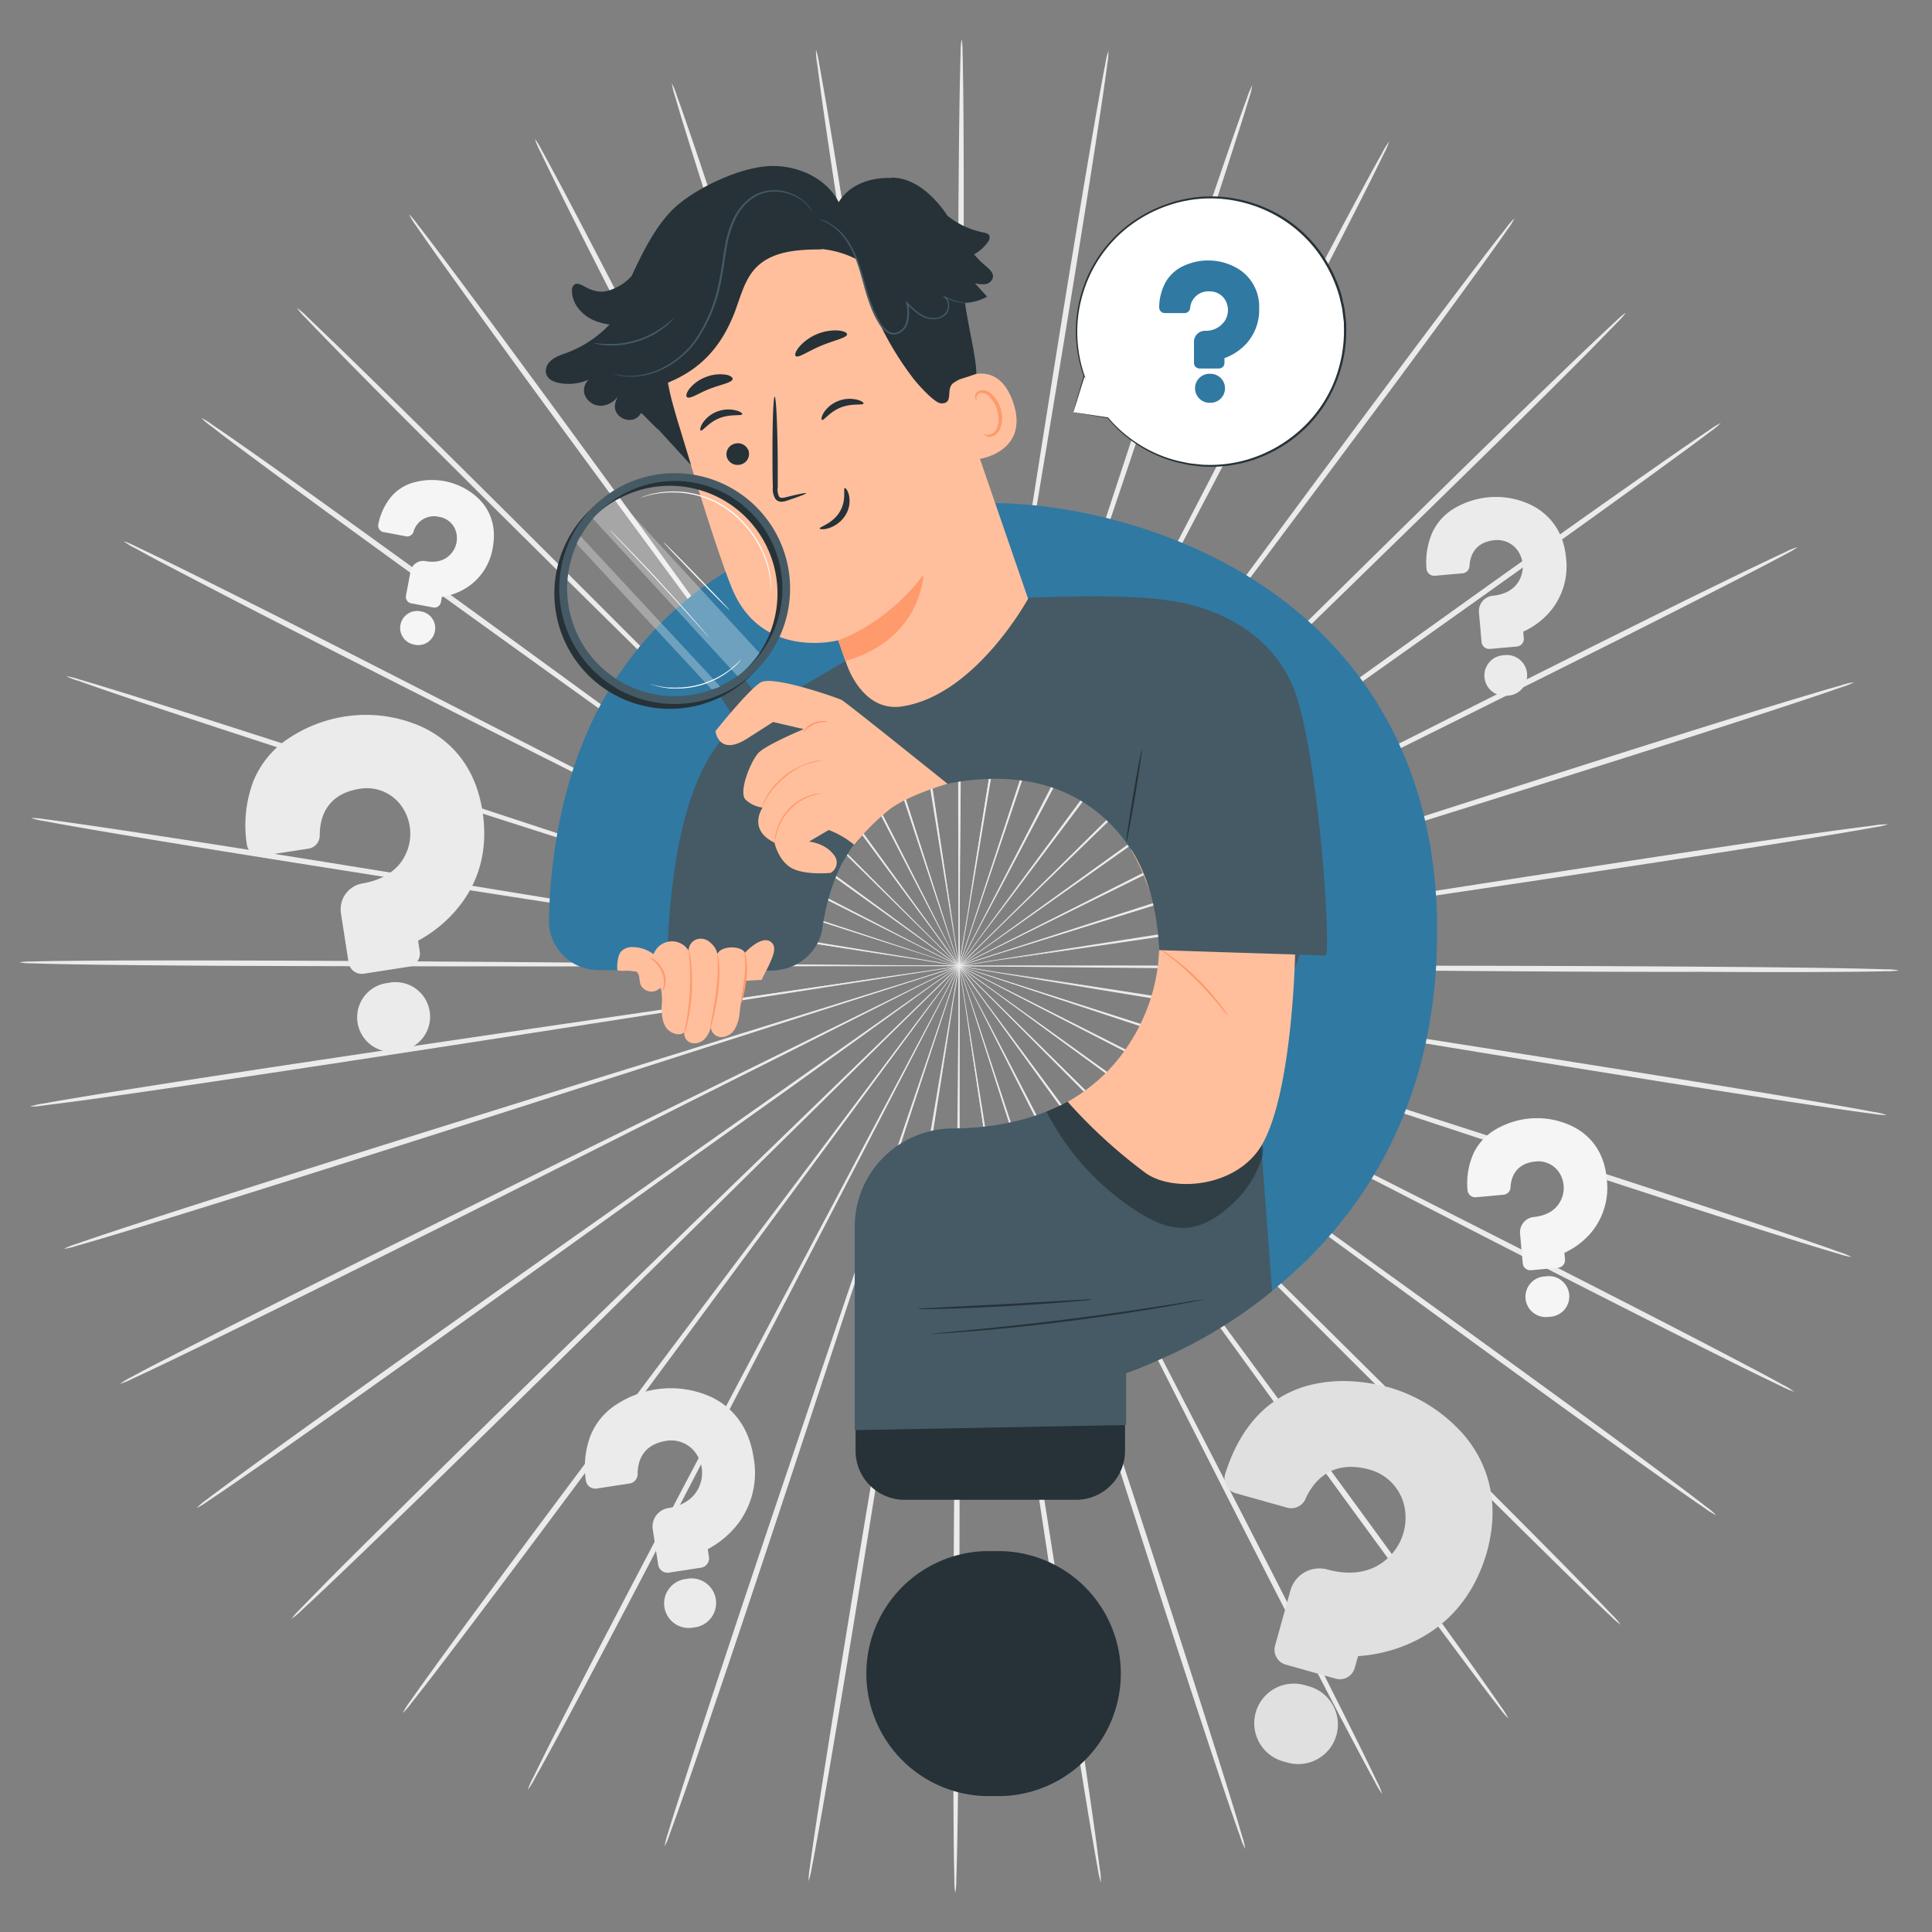 <svg xmlns="http://www.w3.org/2000/svg" viewBox="0 0 500 500"><rect x="0" y="0" width="500" height="500" fill="#808080" stroke="none"/><g id="freepik--background-complete--inject-173"><path d="M317.52,250.72l-123-1.17-37.28-.18-10.14,0-2.63,0a4.72,4.72,0,0,0-.9,0,5.12,5.12,0,0,0,.9.06l2.63.06,10.14.12,37.28.2,123,.08c48,0,91.5.06,123,.29,15.74.11,28.48.26,37.28.42,4.41.09,7.82.18,10.14.26a18,18,0,0,1,3.53.27,19.74,19.74,0,0,1-3.53.23c-2.32.06-5.74.12-10.14.15-8.8.08-21.54.1-37.28,0C409,251.58,365.54,251.21,317.52,250.72Z" style="fill:#ebebeb"></path><path d="M316.57,261.41l-121.35-20-36.8-5.89-10-1.52-2.61-.37a4.93,4.93,0,0,0-.89-.09,4.78,4.78,0,0,0,.88.2l2.59.47,10,1.68,36.8,5.91L316.68,260.7c47.44,7.35,90.38,14.07,121.44,19.12,15.53,2.52,28.09,4.62,36.76,6.14,4.34.75,7.7,1.37,10,1.81a17.24,17.24,0,0,1,3.45.81,19.73,19.73,0,0,1-3.53-.32c-2.3-.29-5.68-.76-10-1.39-8.71-1.27-21.3-3.2-36.84-5.66C406.81,276.3,363.92,269.26,316.57,261.41Z" style="fill:#ebebeb"></path><path d="M313.92,271.82,197.29,233.2l-35.4-11.53-9.65-3.06-2.52-.77a5.49,5.49,0,0,0-.87-.22,5,5,0,0,0,.84.33l2.48.86,9.6,3.22,35.39,11.55,117,37.55c45.67,14.62,87,27.93,116.87,37.74,14.94,4.9,27,8.93,35.32,11.77,4.16,1.42,7.39,2.55,9.56,3.34a18.3,18.3,0,0,1,3.28,1.34,19.4,19.4,0,0,1-3.44-.86c-2.23-.64-5.49-1.63-9.69-2.93-8.4-2.61-20.52-6.47-35.48-11.31C400.66,300.54,359.43,286.92,313.92,271.82Z" style="fill:#ebebeb"></path><path d="M309.65,281.68l-109-56.23-33.12-16.88-9-4.52-2.36-1.15a7.52,7.52,0,0,0-.83-.36,5.66,5.66,0,0,0,.78.46l2.31,1.24,9,4.66,33.11,16.9L310,281.05c42.77,21.52,81.47,41.08,109.4,55.4,14,7.16,25.24,13,33,17.11,3.88,2,6.88,3.66,8.91,4.78a17.48,17.48,0,0,1,3,1.82,19.45,19.45,0,0,1-3.26-1.38c-2.09-1-5.16-2.47-9.1-4.41-7.88-3.88-19.23-9.57-33.22-16.68C390.73,323.49,352.19,303.65,309.65,281.68Z" style="fill:#ebebeb"></path><path d="M303.87,290.76,205.1,218.42l-30-21.78-8.21-5.86c-.93-.65-1.64-1.15-2.16-1.5a4,4,0,0,0-.75-.48,7.1,7.1,0,0,0,.69.57l2.09,1.58,8.12,6,30,21.8,99.44,71.45c38.83,27.86,73.95,53.14,99.26,71.59,12.66,9.22,22.87,16.74,29.89,22,3.51,2.62,6.22,4.68,8,6.09a17.38,17.38,0,0,1,2.69,2.27,18.29,18.29,0,0,1-3-1.86c-1.92-1.3-4.71-3.24-8.3-5.76-7.16-5-17.47-12.42-30.17-21.59C377.32,344.56,342.39,319,303.87,290.76Z" style="fill:#ebebeb"></path><path d="M296.72,298.83l-86.16-86.6c-11.06-11-20-19.93-26.24-26.12-3.1-3.05-5.52-5.42-7.19-7.05l-1.89-1.82a5.53,5.53,0,0,0-.67-.59,5.23,5.23,0,0,0,.6.67L177,179.2l7.08,7.16,26.22,26.14,87,85.83c34,33.48,64.67,63.84,86.77,85.95,11.05,11.05,19.95,20,26.05,26.29,3.06,3.13,5.41,5.58,7,7.26a17.64,17.64,0,0,1,2.31,2.65,18.76,18.76,0,0,1-2.66-2.31c-1.69-1.56-4.15-3.91-7.29-6.95-6.28-6.08-15.3-15-26.4-26C360.79,363.25,330.32,332.66,296.72,298.83Z" style="fill:#ebebeb"></path><path d="M288.38,305.72,216.93,207l-21.8-29.83-6-8.07L187.56,167a6.81,6.81,0,0,0-.56-.68,4.45,4.45,0,0,0,.48.75l1.49,2.14,5.87,8.15,21.77,29.84L289,305.3c28.27,38.27,53.82,73,72.16,98.21,9.17,12.61,16.54,22.85,21.59,30,2.52,3.56,4.46,6.33,5.75,8.23a18,18,0,0,1,1.86,3,19,19,0,0,1-2.27-2.68c-1.42-1.81-3.48-4.51-6.1-8-5.25-7-12.76-17.12-22-29.7C341.52,379.18,316.24,344.29,288.38,305.72Z" style="fill:#ebebeb"></path><path d="M279.06,311.23l-54.9-108.57-16.81-32.82L202.72,161c-.54-1-.94-1.75-1.24-2.3a6,6,0,0,0-.45-.76,5.15,5.15,0,0,0,.35.81l1.14,2.35c1,2.07,2.56,5.09,4.5,9l16.78,32.83,55.91,108.07c21.86,42.16,41.59,80.38,55.7,108.13,7.06,13.87,12.72,25.12,16.57,32.93,1.93,3.9,3.4,6.94,4.38,9a17.73,17.73,0,0,1,1.36,3.23,19.19,19.19,0,0,1-1.82-3c-1.11-2-2.72-5-4.75-8.83-4.08-7.7-9.9-18.88-17-32.72C319.9,392,300.46,353.63,279.06,311.23Z" style="fill:#ebebeb"></path><path d="M269,315.24,232.08,199.5l-11.36-35c-1.37-4.1-2.43-7.29-3.16-9.5-.37-1.06-.65-1.87-.85-2.46a5.67,5.67,0,0,0-.33-.83,5.49,5.49,0,0,0,.22.87c.18.59.43,1.41.75,2.49l3,9.54c2.69,8.31,6.56,20.26,11.33,35l38,115.4c14.86,45,28.25,85.83,37.76,115.42,4.76,14.8,8.55,26.79,11.11,35.1,1.28,4.15,2.25,7.38,2.88,9.58a17.05,17.05,0,0,1,.83,3.4,17.86,17.86,0,0,1-1.32-3.24c-.78-2.16-1.89-5.35-3.29-9.46-2.8-8.23-6.75-20.17-11.58-34.95C296.42,401.32,283.34,360.42,269,315.24Z" style="fill:#ebebeb"></path><path d="M258.38,317.63c-7-46.87-13.37-89.28-18-120-2.37-15.33-4.29-27.73-5.63-36.35l-1.6-9.87c-.2-1.1-.34-1.95-.45-2.56a5.59,5.59,0,0,0-.19-.87,5.43,5.43,0,0,0,.08.89c.08.61.2,1.46.35,2.57.33,2.3.82,5.62,1.44,9.9,1.33,8.61,3.24,21,5.61,36.35,4.89,30.7,11.63,73.05,19.08,119.85s14.2,89.14,18.87,119.84c2.34,15.35,4.18,27.78,5.38,36.39.6,4.3,1,7.64,1.31,9.91a17.44,17.44,0,0,1,.28,3.48,18.81,18.81,0,0,1-.78-3.4c-.43-2.25-1-5.57-1.74-9.86-1.45-8.56-3.45-21-5.85-36.3C271.74,406.9,265.36,364.48,258.38,317.63Z" style="fill:#ebebeb"></path><path d="M247.53,318.36c.43-47.38.82-90.25,1.1-121.32.07-15.51.12-28,.16-36.77,0-4.32,0-7.68,0-10,0-1.12,0-2,0-2.6a4.59,4.59,0,0,0-.05-.88,8.56,8.56,0,0,0,0,.88c0,.62,0,1.48-.07,2.6,0,2.32-.06,5.68-.12,10,0,8.71-.1,21.26-.18,36.77V318.36c0,47.35,0,90.24-.21,121.28-.11,15.52-.25,28.08-.41,36.76-.09,4.34-.17,7.71-.26,10a17.59,17.59,0,0,1-.27,3.48,19.29,19.29,0,0,1-.23-3.48c-.07-2.29-.12-5.66-.17-10-.08-8.68-.11-21.25-.07-36.77C246.7,408.59,247.06,365.71,247.53,318.36Z" style="fill:#ebebeb"></path><path d="M236.68,317.42c7.9-46.73,15-89,20.22-119.68l6-36.29c.67-4.27,1.18-7.59,1.54-9.88l.37-2.58a4.86,4.86,0,0,0,.09-.88,6.19,6.19,0,0,0-.2.87c-.11.6-.27,1.45-.47,2.55-.39,2.29-1,5.6-1.7,9.86-1.41,8.6-3.45,21-6,36.29-4.89,30.7-11.65,73.05-19.11,119.86s-14.21,89.14-19.31,119.77c-2.55,15.31-4.67,27.7-6.2,36.25-.77,4.28-1.38,7.59-1.83,9.84a17.57,17.57,0,0,1-.82,3.4,19.14,19.14,0,0,1,.32-3.48c.29-2.27.76-5.61,1.41-9.91,1.28-8.59,3.23-21,5.71-36.33C221.64,406.43,228.76,364.12,236.68,317.42Z" style="fill:#ebebeb"></path><path d="M226.13,314.82l39.08-115,11.67-34.92,3.1-9.52c.33-1.07.59-1.89.77-2.48A5.43,5.43,0,0,0,281,152a4.67,4.67,0,0,0-.33.82l-.88,2.45c-.75,2.2-1.85,5.38-3.25,9.47-2.77,8.28-6.76,20.19-11.7,34.91-9.73,29.56-23.16,70.34-38,115.4s-28.26,85.82-38.19,115.28c-5,14.73-9,26.63-11.92,34.83-1.44,4.11-2.58,7.28-3.38,9.43a16.79,16.79,0,0,1-1.35,3.23,18.57,18.57,0,0,1,.87-3.39c.65-2.19,1.65-5.42,3-9.56,2.63-8.28,6.54-20.24,11.44-35C197.06,400.38,210.84,359.71,226.13,314.82Z" style="fill:#ebebeb"></path><path d="M216.13,310.62c22.23-42,42.36-80,56.94-107.55l17.1-32.68c2-3.85,3.51-6.84,4.58-8.91l1.16-2.34a4.1,4.1,0,0,0,.36-.81,6.67,6.67,0,0,0-.46.76l-1.25,2.29c-1.1,2.05-2.68,5-4.72,8.85l-17.12,32.66c-14.33,27.67-34.11,65.86-56,108.05s-41.61,80.37-56.12,107.92c-7.25,13.77-13.17,24.9-17.32,32.55-2.08,3.83-3.71,6.79-4.84,8.79a18.41,18.41,0,0,1-1.85,3A18.4,18.4,0,0,1,138,460c1-2.07,2.5-5.09,4.46-9,3.93-7.77,9.7-19,16.89-32.77C173.77,390.6,193.87,352.57,216.13,310.62Z" style="fill:#ebebeb"></path><path d="M206.92,304.92l73.29-97.45,22.06-29.64,5.94-8.1,1.52-2.12a6.62,6.62,0,0,0,.49-.75,5.23,5.23,0,0,0-.58.68l-1.6,2.07c-1.41,1.85-3.45,4.55-6.06,8l-22.09,29.62-72.39,98.1c-28.22,38.31-53.84,73-72.53,97.94-9.35,12.48-17,22.56-22.27,29.48-2.66,3.46-4.74,6.14-6.18,7.93a17.1,17.1,0,0,1-2.29,2.66,18.38,18.38,0,0,1,1.89-3c1.31-1.89,3.27-4.65,5.83-8.18,5.11-7.07,12.58-17.25,21.87-29.77C152.4,377.39,178.28,342.93,206.92,304.92Z" style="fill:#ebebeb"></path><path d="M198.72,297.87l87.77-85C297.65,201.93,306.68,193.09,313,187l7.14-7.09,1.84-1.87a5.75,5.75,0,0,0,.6-.66,6.1,6.1,0,0,0-.68.58c-.45.43-1.08,1-1.91,1.8l-7.25,7-26.49,25.88-87,85.8c-33.92,33.51-64.69,63.81-87.1,85.62-11.2,10.9-20.3,19.68-26.65,25.71-3.17,3-5.64,5.33-7.35,6.89a17.77,17.77,0,0,1-2.68,2.27,18.71,18.71,0,0,1,2.33-2.63c1.59-1.66,4-4.08,7-7.18C91,402.86,100,394,111.14,383,133.44,361.1,164.44,331,198.72,297.87Z" style="fill:#ebebeb"></path><path d="M191.74,289.65l100.11-70.52,30.23-21.51,8.17-5.91,2.11-1.56a5.26,5.26,0,0,0,.7-.57,6.58,6.58,0,0,0-.76.48l-2.17,1.48-8.27,5.78-30.24,21.5-99.46,71.41c-38.8,27.91-74,53.12-99.54,71.22-12.79,9.06-23.17,16.34-30.38,21.31-3.61,2.49-6.42,4.41-8.35,5.68a18.87,18.87,0,0,1-3,1.84A18,18,0,0,1,53.6,388c1.83-1.4,4.56-3.43,8.09-6,7.07-5.18,17.35-12.6,30.1-21.7C117.28,342.1,152.64,317.15,191.74,289.65Z" style="fill:#ebebeb"></path><path d="M186.14,280.47,296.2,226.25l33.27-16.59,9-4.58,2.33-1.22c.52-.28.78-.43.78-.44a4.78,4.78,0,0,0-.83.35l-2.38,1.12-9.08,4.44L296,225.9,186.46,281.11c-42.74,21.57-81.47,41.06-109.6,55-14.07,7-25.47,12.56-33.39,16.37-4,1.9-7,3.35-9.14,4.31a17.59,17.59,0,0,1-3.27,1.35,19.41,19.41,0,0,1,3-1.79c2-1.1,5-2.69,8.95-4.7,7.8-4,19.13-9.76,33.16-16.79C104.28,320.79,143.16,301.59,186.14,280.47Z" style="fill:#ebebeb"></path><path d="M182.07,270.52l117.34-36.46,35.5-11.22,9.63-3.12,2.49-.85a4.63,4.63,0,0,0,.84-.32,5.81,5.81,0,0,0-.87.22l-2.53.74-9.67,3-35.52,11.19-117,37.53c-45.65,14.68-87,27.91-117,37.3-15,4.71-27.15,8.46-35.58,11-4.21,1.27-7.49,2.23-9.72,2.85a17.63,17.63,0,0,1-3.44.82,18.22,18.22,0,0,1,3.29-1.3c2.18-.77,5.41-1.87,9.59-3.25,8.34-2.76,20.45-6.68,35.43-11.44C94.8,297.64,136.26,284.72,182.07,270.52Z" style="fill:#ebebeb"></path><path d="M179.63,260.07l121.7-17.8,36.85-5.57,10-1.59,2.6-.45a4.68,4.68,0,0,0,.88-.19,7.51,7.51,0,0,0-.9.08l-2.61.35-10,1.43-36.86,5.55-121.53,18.9c-47.42,7.41-90.38,14.06-121.5,18.68-15.57,2.32-28.17,4.14-36.89,5.33-4.36.59-7.75,1-10.06,1.3a19,19,0,0,1-3.53.28,18.63,18.63,0,0,1,3.46-.78c2.28-.42,5.64-1,10-1.72,8.69-1.43,21.27-3.42,36.82-5.8C89.13,273.31,132.13,267,179.63,260.07Z" style="fill:#ebebeb"></path><path d="M178.89,249.37l123,1,37.29.13,10.13,0,2.64,0c.59,0,.9,0,.9,0a5.27,5.27,0,0,0-.9-.06l-2.64-.06-10.13-.11L301.92,250l-123,.08c-48,.06-91.5,0-123-.14-15.74-.09-28.48-.22-37.28-.38-4.4-.08-7.82-.16-10.14-.25A17.76,17.76,0,0,1,5,249.06a19.94,19.94,0,0,1,3.54-.23c2.31-.07,5.73-.13,10.13-.17,8.81-.09,21.55-.12,37.29-.09C87.39,248.62,130.88,248.94,178.89,249.37Z" style="fill:#ebebeb"></path><path d="M179.83,238.68,301.2,258.54,338,264.38l10,1.52,2.61.36a5,5,0,0,0,.9.09,5.09,5.09,0,0,0-.88-.2l-2.59-.46-10-1.67-36.8-5.87L179.72,239.39c-47.45-7.29-90.4-14-121.47-19-15.53-2.5-28.09-4.59-36.76-6.09-4.34-.75-7.7-1.36-10-1.8a19.44,19.44,0,0,1-3.45-.8,18.21,18.21,0,0,1,3.53.3c2.31.29,5.69.76,10.05,1.39,8.71,1.26,21.3,3.17,36.84,5.61C89.57,223.9,132.47,230.89,179.83,238.68Z" style="fill:#ebebeb"></path><path d="M182.46,228.27l116.68,38.47,35.42,11.48,9.66,3,2.52.76a5.06,5.06,0,0,0,.87.23,5.57,5.57,0,0,0-.84-.33l-2.49-.86-9.6-3.21-35.41-11.51-117-37.4c-45.69-14.56-87.05-27.82-116.92-37.59-14.94-4.88-27-8.89-35.34-11.73-4.16-1.41-7.38-2.54-9.56-3.33A17.52,17.52,0,0,1,17.14,175a19.79,19.79,0,0,1,3.44.85c2.23.64,5.5,1.63,9.7,2.93,8.4,2.59,20.53,6.44,35.49,11.26C95.69,199.65,136.94,213.22,182.46,228.27Z" style="fill:#ebebeb"></path><path d="M186.72,218.4l109.09,56.09L329,291.33l9,4.51,2.37,1.15a5,5,0,0,0,.82.35,5.81,5.81,0,0,0-.77-.45l-2.32-1.24-9-4.65L296,274.14,186.39,219c-42.79-21.47-81.52-41-109.46-55.27-14-7.14-25.26-13-33-17.06-3.88-2-6.88-3.65-8.91-4.77a17,17,0,0,1-3-1.82,19.21,19.21,0,0,1,3.25,1.38c2.1,1,5.17,2.46,9.11,4.39,7.88,3.87,19.24,9.56,33.25,16.64C105.59,176.68,144.16,196.48,186.72,218.4Z" style="fill:#ebebeb"></path><path d="M192.5,209.31l98.86,72.22,30.06,21.74,8.22,5.85,2.16,1.5a5.51,5.51,0,0,0,.75.48,4.73,4.73,0,0,0-.69-.57L329.77,309l-8.13-6-30.05-21.76-99.52-71.33c-38.87-27.81-74-53-99.36-71.47-12.67-9.2-22.89-16.7-29.91-21.94-3.51-2.62-6.23-4.67-8-6.08a18.61,18.61,0,0,1-2.7-2.27,19.26,19.26,0,0,1,3,1.87c1.91,1.29,4.71,3.22,8.3,5.74,7.17,5,17.49,12.4,30.2,21.56C119,155.6,153.93,181.1,192.5,209.31Z" style="fill:#ebebeb"></path><path d="M199.64,201.23l86.26,86.5,26.28,26.09,7.19,7,1.89,1.81a6,6,0,0,0,.68.59,5.23,5.23,0,0,0-.6-.67l-1.82-1.88-7.08-7.15-26.26-26.1-87.06-85.73c-34-33.43-64.75-63.75-86.87-85.84-11.07-11-20-20-26.09-26.26-3.06-3.12-5.42-5.57-7-7.24a17.47,17.47,0,0,1-2.31-2.65A18.45,18.45,0,0,1,79.53,82C81.21,83.6,83.67,86,86.82,89c6.29,6.08,15.32,14.93,26.43,25.93C135.48,136.89,166,167.44,199.64,201.23Z" style="fill:#ebebeb"></path><path d="M208,194.33,279.54,293c9.2,12.56,16.66,22.73,21.83,29.8l6,8.05c.68.9,1.21,1.59,1.59,2.08a4.66,4.66,0,0,0,.57.69,6.11,6.11,0,0,0-.48-.75l-1.51-2.14-5.87-8.15-21.81-29.81-72.49-98c-28.32-38.24-53.9-72.91-72.28-98.11C125.91,84,118.52,73.8,113.46,66.69c-2.52-3.56-4.46-6.33-5.76-8.23a18.27,18.27,0,0,1-1.86-3,18.23,18.23,0,0,1,2.27,2.68c1.42,1.81,3.48,4.5,6.11,8,5.26,7,12.78,17.1,22,29.67C154.73,120.94,180.06,155.8,208,194.33Z" style="fill:#ebebeb"></path><path d="M217.27,188.81l55,108.5c7.1,13.83,12.85,25,16.85,32.8,2,3.84,3.57,6.82,4.64,8.88.54,1,.95,1.76,1.24,2.3a5.06,5.06,0,0,0,.46.77,7,7,0,0,0-.36-.82L294,338.9l-4.51-9c-4-7.77-9.73-19-16.82-32.81l-56.05-108c-21.91-42.14-41.69-80.32-55.84-108C153.71,67.21,148,56,144.17,48.16c-1.93-3.9-3.4-6.94-4.38-9a17.45,17.45,0,0,1-1.37-3.23,18.56,18.56,0,0,1,1.82,3c1.12,2,2.73,5,4.77,8.82,4.09,7.69,9.92,18.87,17.05,32.7C176.34,108.11,195.82,146.44,217.27,188.81Z" style="fill:#ebebeb"></path><path d="M227.35,184.79c14.47,45.17,27.56,86.06,37,115.69,4.81,14.76,8.7,26.71,11.41,35,1.37,4.1,2.43,7.29,3.17,9.49.37,1.06.65,1.88.85,2.46a5.67,5.67,0,0,0,.33.83,4.19,4.19,0,0,0-.22-.86l-.75-2.49c-.71-2.22-1.72-5.43-3-9.55-2.69-8.3-6.57-20.25-11.37-35L226.66,185c-14.91-45-28.35-85.79-37.9-115.38C184,54.85,180.17,42.86,177.6,34.55c-1.29-4.15-2.26-7.38-2.89-9.58a18.51,18.51,0,0,1-.84-3.4,18.24,18.24,0,0,1,1.32,3.25c.79,2.15,1.9,5.34,3.31,9.45,2.81,8.23,6.78,20.16,11.62,34.93C199.8,98.74,212.93,139.62,227.35,184.79Z" style="fill:#ebebeb"></path><path d="M238,182.38c7.08,46.86,13.49,89.27,18.13,120,2.39,15.33,4.33,27.73,5.68,36.34.7,4.27,1.24,7.58,1.61,9.87.2,1.1.35,2,.46,2.56a4.41,4.41,0,0,0,.19.87,5.29,5.29,0,0,0-.08-.88c-.09-.62-.2-1.47-.35-2.58l-1.46-9.89c-1.34-8.62-3.27-21-5.65-36.34-4.93-30.7-11.73-73-19.25-119.84s-14.31-89.12-19-119.82C215.85,47.33,214,34.9,212.79,26.3c-.61-4.3-1-7.64-1.33-9.91a17.49,17.49,0,0,1-.28-3.49,19.12,19.12,0,0,1,.78,3.41c.43,2.25,1,5.57,1.76,9.85,1.46,8.56,3.48,21,5.9,36.3C224.47,93.13,230.91,135.54,238,182.38Z" style="fill:#ebebeb"></path><path d="M248.8,181.64c-.37,47.38-.71,90.25-1,121.33,0,15.5-.09,28-.11,36.76,0,4.32,0,7.68,0,10,0,1.12,0,2,0,2.6a6,6,0,0,0,.05.88,5,5,0,0,0,.06-.88c0-.62,0-1.48.06-2.6,0-2.32.06-5.68.1-10,0-8.71.08-21.26.14-36.76,0-31.08-.1-74-.15-121.33s-.12-90.23.06-121.28c.08-15.52.21-28.08.36-36.76.08-4.34.16-7.71.24-10a17.59,17.59,0,0,1,.27-3.48,19.29,19.29,0,0,1,.23,3.48c.07,2.29.13,5.66.18,10,.1,8.68.14,21.25.12,36.77C249.51,91.41,249.21,134.29,248.8,181.64Z" style="fill:#ebebeb"></path><path d="M259.64,182.57c-7.83,46.74-14.92,89-20.06,119.7-2.49,15.31-4.5,27.7-5.9,36.3-.66,4.27-1.17,7.59-1.53,9.88-.16,1.11-.28,2-.37,2.58a5.29,5.29,0,0,0-.08.88,5.61,5.61,0,0,0,.19-.86c.12-.61.27-1.46.47-2.56.39-2.29,1-5.6,1.69-9.86,1.4-8.6,3.43-21,5.92-36.3,4.86-30.71,11.56-73.07,19-119.88S273,93.3,278.08,62.66c2.53-15.32,4.63-27.71,6.15-36.27.76-4.27,1.38-7.59,1.82-9.83a18.62,18.62,0,0,1,.81-3.4,17.42,17.42,0,0,1-.31,3.48c-.28,2.27-.75,5.6-1.39,9.9-1.27,8.59-3.21,21-5.67,36.34C274.57,93.54,267.51,135.85,259.64,182.57Z" style="fill:#ebebeb"></path><path d="M270.2,185.15,231.27,300.24c-4.9,14.73-8.87,26.66-11.62,34.94-1.33,4.11-2.37,7.31-3.09,9.52l-.77,2.49a4.86,4.86,0,0,0-.23.86,6.28,6.28,0,0,0,.34-.83c.2-.58.49-1.4.87-2.45L220,335.3l11.65-34.93c9.69-29.57,23.07-70.36,37.85-115.44s28.15-85.86,38-115.33c4.94-14.74,9-26.64,11.87-34.85,1.43-4.11,2.57-7.29,3.37-9.43a17.55,17.55,0,0,1,1.35-3.24,18.7,18.7,0,0,1-.86,3.39c-.65,2.2-1.65,5.42-3,9.57-2.63,8.29-6.52,20.25-11.4,35C299.16,99.56,285.44,140.25,270.2,185.15Z" style="fill:#ebebeb"></path><path d="M280.21,189.35,223.41,297c-7.19,13.79-13,25-17.06,32.7l-4.57,8.92-1.16,2.34a5.58,5.58,0,0,0-.36.81,5.21,5.21,0,0,0,.46-.76l1.25-2.29c1.1-2.05,2.68-5,4.71-8.85l17.08-32.69L279.57,189c21.75-42.22,41.51-80.42,56-108,7.23-13.79,13.13-24.92,17.28-32.58,2.07-3.83,3.69-6.8,4.83-8.8a18,18,0,0,1,1.84-3,19.47,19.47,0,0,1-1.4,3.21c-1,2.07-2.49,5.1-4.45,9-3.92,7.77-9.67,19-16.84,32.79C322.46,109.31,302.41,147.36,280.21,189.35Z" style="fill:#ebebeb"></path><path d="M289.43,195l-73.17,97.54-22,29.67-5.93,8.11c-.66.91-1.16,1.62-1.52,2.12a6.62,6.62,0,0,0-.49.75,5.23,5.23,0,0,0,.58-.68l1.6-2.07c1.4-1.86,3.44-4.55,6.05-8l22.05-29.65,72.26-98.19c28.18-38.34,53.75-73,72.41-98,9.33-12.5,16.93-22.58,22.23-29.51,2.65-3.47,4.73-6.14,6.17-7.94a17.1,17.1,0,0,1,2.29-2.66,17.86,17.86,0,0,1-1.89,3c-1.3,1.89-3.27,4.66-5.82,8.19-5.1,7.08-12.56,17.26-21.83,29.8C343.85,122.49,318,157,289.43,195Z" style="fill:#ebebeb"></path><path d="M297.63,202.07,210,287.2l-26.43,25.92c-3.08,3.07-5.48,5.46-7.14,7.1l-1.83,1.87a5.23,5.23,0,0,0-.6.67,7.33,7.33,0,0,0,.68-.59l1.9-1.8,7.25-7,26.45-25.91,86.87-85.91c33.88-33.55,64.61-63.89,87-85.73,11.19-10.91,20.28-19.71,26.61-25.74,3.17-3,5.65-5.34,7.35-6.9a19.25,19.25,0,0,1,2.68-2.28,18,18,0,0,1-2.33,2.63c-1.59,1.67-4,4.1-7,7.2-6.16,6.21-15.13,15.12-26.27,26.09C362.83,138.76,331.87,168.87,297.63,202.07Z" style="fill:#ebebeb"></path><path d="M304.63,210.28l-100,70.64-30.2,21.56c-3.53,2.55-6.28,4.54-8.17,5.92L164.13,310a5.29,5.29,0,0,0-.69.56,5,5,0,0,0,.76-.47l2.16-1.48,8.26-5.8,30.22-21.53L304.2,209.7c38.76-28,73.9-53.21,99.45-71.35C416.42,129.28,426.8,122,434,117c3.61-2.49,6.42-4.41,8.34-5.68a17.72,17.72,0,0,1,3-1.84,18.75,18.75,0,0,1-2.72,2.24c-1.83,1.4-4.56,3.44-8.09,6-7.06,5.19-17.33,12.62-30.07,21.74C379,157.74,343.69,182.73,304.63,210.28Z" style="fill:#ebebeb"></path><path d="M310.24,219.46l-110,54.35L167,290.45,158,295l-2.32,1.22c-.52.29-.79.44-.78.45a4.78,4.78,0,0,0,.83-.35l2.37-1.13,9.08-4.45,33.26-16.61,109.48-55.34c42.72-21.63,81.43-41.16,109.54-55.14,14.05-7,25.45-12.59,33.36-16.4,4-1.91,7-3.37,9.14-4.33a18.89,18.89,0,0,1,3.27-1.36,18,18,0,0,1-3,1.8c-2,1.11-5.05,2.69-8.95,4.71-7.79,4-19.11,9.79-33.14,16.84C392.05,179,353.19,198.28,310.24,219.46Z" style="fill:#ebebeb"></path><path d="M314.32,229.39,197,266l-35.49,11.27-9.62,3.14-2.5.84a5.57,5.57,0,0,0-.84.33,5.41,5.41,0,0,0,.88-.22l2.52-.75,9.68-3,35.49-11.25c30-9.64,71.28-23,117-37.67s87-28,117-37.45c15-4.73,27.14-8.49,35.56-11,4.21-1.27,7.49-2.23,9.72-2.86a19.38,19.38,0,0,1,3.44-.83,16.82,16.82,0,0,1-3.29,1.31c-2.18.77-5.41,1.88-9.58,3.26-8.34,2.78-20.44,6.71-35.42,11.49C401.56,202.17,360.11,215.14,314.32,229.39Z" style="fill:#ebebeb"></path><path d="M316.77,239.84l-121.68,18-36.84,5.62-10,1.6-2.59.45a5.22,5.22,0,0,0-.88.19,5.43,5.43,0,0,0,.89-.08l2.62-.35,10-1.45,36.84-5.59,121.51-19.05C364.07,231.66,407,225,438.14,220.3c15.56-2.34,28.16-4.17,36.88-5.37,4.36-.6,7.75-1,10.06-1.32a17.9,17.9,0,0,1,3.53-.28,18.63,18.63,0,0,1-3.46.78c-2.28.42-5.64,1-10,1.73-8.68,1.45-21.26,3.45-36.81,5.85C407.26,226.49,364.26,232.87,316.77,239.84Z" style="fill:#ebebeb"></path><path d="M378.89,371.4A40.73,40.73,0,0,0,360,359.2c-5.09-1.43-12.81-2.74-20.67-.82a27.9,27.9,0,0,0-12.71,6.84c-4.21,4-7.42,9.43-9.54,16.24a3.86,3.86,0,0,0,.3,3.05,3.93,3.93,0,0,0,2.4,1.93l13.36,3.75a4,4,0,0,0,4.69-2.21c1.77-4,6.24-10.37,16.28-7.73a12.62,12.62,0,0,1,9.57,11.07,14.14,14.14,0,0,1-4.56,11.95c-5.2,4.86-12,3.92-15.57,2.92a7.79,7.79,0,0,0-9.57,5.35l-4,14.37a4,4,0,0,0,2.73,4.88l13,3.66a4,4,0,0,0,4.88-2.73l.85-3a.18.18,0,0,1,.16-.13,39,39,0,0,0,16.24-4.76c8.41-4.68,14.11-12.18,17-22.27C388.79,387.09,383.79,377.18,378.89,371.4Z" style="fill:#e0e0e0"></path><path d="M338.77,436.42l-1.14-.32a10.25,10.25,0,1,0-5.56,19.74l1.14.32a10.25,10.25,0,0,0,5.56-19.74Z" style="fill:#e0e0e0"></path><path d="M407.56,291.81a20.82,20.82,0,0,0-11.29-2.37,21.23,21.23,0,0,0-10.06,3.39,14.38,14.38,0,0,0-4.83,5.6,19,19,0,0,0-1.59,9.53,2,2,0,0,0,.7,1.41,2,2,0,0,0,1.51.48l7.08-.65a2,2,0,0,0,1.84-1.92c.11-2.25,1.09-6.11,6.38-6.68a6.46,6.46,0,0,1,6.61,3.54,7.25,7.25,0,0,1,0,6.56c-1.6,3.28-5,4.07-6.92,4.25a4,4,0,0,0-3.6,4.32l.69,7.62a2,2,0,0,0,2.2,1.84l6.91-.63a2,2,0,0,0,1.83-2.21l-.15-1.6a.1.1,0,0,1,.06-.09,20,20,0,0,0,6.9-5.26,18.08,18.08,0,0,0,4-13.77C415.18,297.51,411,293.68,407.56,291.81Z" style="fill:#f5f5f5"></path><path d="M400.26,330.3l-.6.05a5.26,5.26,0,1,0,1,10.47l.6-.05a5.26,5.26,0,1,0-1-10.47Z" style="fill:#f5f5f5"></path><path d="M123.88,129.07a17.47,17.47,0,0,0-8.52-4.48,17.79,17.79,0,0,0-8.84.43,11.92,11.92,0,0,0-5.16,3.39,15.89,15.89,0,0,0-3.45,7.29,1.68,1.68,0,0,0,1.34,2l5.83,1.1a1.71,1.71,0,0,0,1.92-1.12,5.48,5.48,0,0,1,6.64-3.91,5.39,5.39,0,0,1,4.5,4.35,6.07,6.07,0,0,1-1.49,5.27c-2,2.27-5,2.12-6.53,1.83a3.33,3.33,0,0,0-3.87,2.64l-1.18,6.28a1.69,1.69,0,0,0,1.35,2l5.68,1.07a1.7,1.7,0,0,0,2-1.35l.24-1.32a.11.11,0,0,1,.07-.06,16.81,16.81,0,0,0,6.74-2.64,15.11,15.11,0,0,0,6.38-10.13C128.69,135.38,126.19,131.35,123.88,129.07Z" style="fill:#f5f5f5"></path><path d="M109.25,158.29l-.5-.09a4.38,4.38,0,1,0-1.62,8.61l.5.1a4.39,4.39,0,0,0,1.62-8.62Z" style="fill:#f5f5f5"></path><path d="M397,131.07a20.86,20.86,0,0,0-11.29-2.41A21.27,21.27,0,0,0,375.66,132a14.4,14.4,0,0,0-4.86,5.58,19.08,19.08,0,0,0-1.63,9.53,2,2,0,0,0,2.2,1.89l7.09-.62a2,2,0,0,0,1.85-1.91c.12-2.25,1.11-6.1,6.4-6.66a6.48,6.48,0,0,1,6.6,3.57,7.25,7.25,0,0,1,0,6.56c-1.61,3.28-5,4.05-6.94,4.23a4,4,0,0,0-3.62,4.3l.67,7.62a2,2,0,0,0,2.2,1.85l6.9-.61a2,2,0,0,0,1.84-2.19l-.14-1.61a.11.11,0,0,1,.06-.09,20,20,0,0,0,6.92-5.22,18.12,18.12,0,0,0,4.1-13.76C404.61,136.81,400.41,133,397,131.07Z" style="fill:#ebebeb"></path><path d="M389.56,169.53l-.6.06a5.25,5.25,0,1,0,.91,10.47l.6-.05a5.26,5.26,0,0,0-.91-10.48Z" style="fill:#ebebeb"></path><path d="M184,361.51a25.31,25.31,0,0,0-13.83-2,25.75,25.75,0,0,0-11.9,4.85,17.24,17.24,0,0,0-5.42,7.12,23,23,0,0,0-1.23,11.64,2.45,2.45,0,0,0,2.81,2.11l8.51-1.3a2.47,2.47,0,0,0,2.08-2.46c0-2.72.87-7.46,7.22-8.55a7.83,7.83,0,0,1,8.25,3.8,8.8,8.8,0,0,1,.5,7.93c-1.7,4.08-5.78,5.29-8.06,5.65a4.83,4.83,0,0,0-4,5.48l1.4,9.16a2.46,2.46,0,0,0,2.8,2.05l8.29-1.27a2.46,2.46,0,0,0,2.06-2.8l-.3-1.92a.11.11,0,0,1,.06-.11,24.32,24.32,0,0,0,8-6.87A21.87,21.87,0,0,0,195,377.05C193.58,367.84,188.21,363.51,184,361.51Z" style="fill:#ebebeb"></path><path d="M178,408.56l-.72.11a6.36,6.36,0,1,0,1.92,12.58l.73-.11A6.36,6.36,0,1,0,178,408.56Z" style="fill:#ebebeb"></path><path d="M109.31,188.16a35.49,35.49,0,0,0-19.43-2.82,36.18,36.18,0,0,0-16.71,6.83,24.31,24.31,0,0,0-7.6,10,32.33,32.33,0,0,0-1.69,16.34,3.43,3.43,0,0,0,1.34,2.32,3.47,3.47,0,0,0,2.61.65l12-1.85a3.46,3.46,0,0,0,2.92-3.45c0-3.84,1.2-10.49,10.12-12a11,11,0,0,1,11.6,5.31,12.33,12.33,0,0,1,.72,11.13c-2.37,5.74-8.1,7.45-11.3,8a6.79,6.79,0,0,0-5.66,7.71l2,12.87A3.45,3.45,0,0,0,94.11,252l11.65-1.81a3.46,3.46,0,0,0,2.88-3.94l-.42-2.7a.16.16,0,0,1,.09-.16,34.14,34.14,0,0,0,11.16-9.66c5-6.76,6.79-14.77,5.39-23.81C122.85,197,115.29,191,109.31,188.16Z" style="fill:#ebebeb"></path><path d="M101,254.28l-1,.16a8.94,8.94,0,0,0,2.74,17.67l1-.16A8.94,8.94,0,1,0,101,254.28Z" style="fill:#ebebeb"></path></g><g id="freepik--speech-bubble--inject-173"><path d="M277.72,106.67l9,1.5a34.82,34.82,0,1,0-6.17-10.85v0Z" style="fill:#fff"></path><path d="M277.72,106.67s0-.2.16-.6l.51-1.79c.48-1.61,1.17-4,2.06-7l.06-.21.13.18v0l-.19.09a34.69,34.69,0,0,1-1.64-16.72A36,36,0,0,1,282.17,70,35.23,35.23,0,0,1,289.82,60a35.71,35.71,0,0,1,12-7.13,34.2,34.2,0,0,1,15-1.87A35.82,35.82,0,0,1,332,56.13a34.34,34.34,0,0,1,11.68,12.08,36.38,36.38,0,0,1,3.43,7.94c.2.69.33,1.39.49,2.09a16.3,16.3,0,0,1,.42,2.08c.09.7.17,1.41.26,2.1l.12,1,0,1a35.65,35.65,0,0,1-3.17,15.89A34.13,34.13,0,0,1,336,112.5a35.88,35.88,0,0,1-12.34,6.75A35.1,35.1,0,0,1,311,120.72l-2.93-.34c-1-.14-1.88-.39-2.79-.57a32.42,32.42,0,0,1-5.13-1.64,34.7,34.7,0,0,1-13.5-9.93l.06,0L280,107.09l-1.71-.31-.57-.11.61.08,1.75.27,6.67,1h0l0,0a34.7,34.7,0,0,0,13.46,9.76,32.22,32.22,0,0,0,5.09,1.6c.91.17,1.82.42,2.77.55l2.9.32a34.56,34.56,0,0,0,12.47-1.5,35.46,35.46,0,0,0,12.16-6.69,33.87,33.87,0,0,0,9.1-11.93,35.27,35.27,0,0,0,3.1-15.67v-1l-.12-1c-.09-.68-.17-1.37-.26-2.07a18.59,18.59,0,0,0-.41-2.05c-.17-.68-.3-1.38-.49-2a35.57,35.57,0,0,0-3.38-7.83,33.91,33.91,0,0,0-11.5-11.9,35.3,35.3,0,0,0-15-5.1A33.79,33.79,0,0,0,302,53.29a35.28,35.28,0,0,0-11.85,7,34.63,34.63,0,0,0-7.59,9.9,35.72,35.72,0,0,0-3.37,10.47,34.83,34.83,0,0,0,1.51,16.6l.26.74-.44-.64v0l.18,0c-.93,3-1.66,5.32-2.15,6.91-.25.78-.44,1.38-.57,1.81S277.72,106.67,277.72,106.67Z" style="fill:#263238"></path><path d="M320.76,69.77a14.92,14.92,0,0,0-7.9-2.36,15.09,15.09,0,0,0-7.35,1.81,10.22,10.22,0,0,0-3.78,3.69A13.64,13.64,0,0,0,300,79.6a1.45,1.45,0,0,0,.42,1,1.42,1.42,0,0,0,1,.43l5.08,0A1.46,1.46,0,0,0,308,79.79a4.69,4.69,0,0,1,4.94-4.38,4.62,4.62,0,0,1,4.49,2.92A5.17,5.17,0,0,1,317,83a5.89,5.89,0,0,1-5.18,2.61A2.85,2.85,0,0,0,309,88.46l0,5.47a1.45,1.45,0,0,0,1.45,1.44l5,0a1.44,1.44,0,0,0,1.44-1.45V92.73a.06.06,0,0,1,.05-.06,14.39,14.39,0,0,0,5.23-3.33,13,13,0,0,0,3.7-9.56A11.48,11.48,0,0,0,320.76,69.77Z" style="fill:#3079A2"></path><path d="M313.25,96.73h-.43a3.76,3.76,0,0,0,.05,7.51h.44a3.75,3.75,0,0,0-.06-7.5Z" style="fill:#3079A2"></path></g><g id="freepik--Character--inject-173"><path d="M327.05,151.75c-23.61-15.88-51.68-21.54-70.08-21.54-17.24,0-42.59,2.72-65.54,15.66a90.93,90.93,0,0,0-33.81,32.65c-9.68,16.14-14.93,36.11-15.58,59.35a12.86,12.86,0,0,0,12.87,13.2H200.1A12.92,12.92,0,0,0,212.84,240c2-14.17,10.42-38,44.23-38.61,25.75-.44,36.38,18.21,39.76,26.25,5.49,13.08,4.09,28.59-3.73,41.49C281.08,289,259,292,246.85,292a25.34,25.34,0,0,0-25.27,25.21v48.62a12.9,12.9,0,0,0,12.88,12.88h44a12.9,12.9,0,0,0,12.88-12.88V355.65a.58.58,0,0,1,.39-.54,127.66,127.66,0,0,0,46.71-29.26c22.22-22.1,33.49-50.62,33.49-84.77C372,192.21,347.53,165.52,327.05,151.75Z" style="fill:#3079A2"></path><path d="M255.36,401.42h3.56a31.71,31.71,0,0,1,0,63.41h-3.56a31.71,31.71,0,0,1,0-63.41Z" style="fill:#263238"></path><path d="M234.29,388.15h44a12.69,12.69,0,0,0,12.87-12.47V355.8a.57.57,0,0,1,.39-.52,106.52,106.52,0,0,0,20.71-10.07c-28.11-.2-79.35-.48-90.84-.07v30.54A12.69,12.69,0,0,0,234.29,388.15Z" style="fill:#263238"></path><path d="M270.53,167.9l-28.24-82c-6-20.53-22.88-34.18-43.24-27.65l-1.84.72a38.22,38.22,0,0,0-22.88,46.51c5.27,17.77,11.31,37.33,15,46.53,7.63,19,27.6,13.7,27.6,13.7s4.45,12.69,6.37,18.4l10.35,10.22,4.27-4.67Z" style="fill:#ffbf9d"></path><path d="M216.93,165.71s12.34-4,22.07-17c0,0-.43,16.7-20.19,22.35Z" style="fill:#ff9a6c"></path><path d="M188.14,118.43a2.94,2.94,0,0,0,3.7,1.74,2.8,2.8,0,0,0,1.87-3.55,2.93,2.93,0,0,0-3.7-1.75A2.81,2.81,0,0,0,188.14,118.43Z" style="fill:#263238"></path><path d="M181.35,111.43c.47.23,2-2.11,4.9-3.23s5.66-.49,5.84-1c.1-.22-.5-.73-1.7-1a8,8,0,0,0-4.85.34,7.75,7.75,0,0,0-3.73,3C181.18,110.57,181.12,111.34,181.35,111.43Z" style="fill:#263238"></path><path d="M212.73,108.68c.48.22,2-2.11,4.9-3.24s5.67-.49,5.85-1c.09-.22-.5-.73-1.7-1a8.06,8.06,0,0,0-4.86.34,7.77,7.77,0,0,0-3.72,3C212.56,107.82,212.5,108.58,212.73,108.68Z" style="fill:#263238"></path><path d="M208.62,127.65c-.05-.17-2,.22-5.11,1-.78.21-1.55.34-1.87-.12a4.06,4.06,0,0,1-.36-2.42q0-3.14,0-6.58c-.06-9.33-.42-16.89-.79-16.88s-.63,7.57-.57,16.9q0,3.45.09,6.58a4.69,4.69,0,0,0,.75,3.1,2.05,2.05,0,0,0,1.66.62,5.58,5.58,0,0,0,1.35-.32C206.82,128.52,208.67,127.82,208.62,127.65Z" style="fill:#263238"></path><path d="M205.93,92.15c.69.59,3.24-1.3,6.69-2.72s6.54-2,6.6-2.9c0-.43-.84-.88-2.3-1a12.53,12.53,0,0,0-10.12,4.28C205.88,90.93,205.62,91.86,205.93,92.15Z" style="fill:#263238"></path><path d="M177.87,102.84c.87.44,3-1.15,5.9-2.25s5.51-1.52,5.82-2.43c.12-.43-.52-1-1.82-1.2a9.92,9.92,0,0,0-5.22.67,9.77,9.77,0,0,0-4.22,3.1C177.56,101.79,177.48,102.61,177.87,102.84Z" style="fill:#263238"></path><path d="M245.89,99.75c.27-.27,11.65-9,16.28,4.27s-9.61,15.17-9.77,14.8S245.89,99.75,245.89,99.75Z" style="fill:#ffbf9d"></path><path d="M254.69,112.38c0-.06.29.08.74.13a2.46,2.46,0,0,0,1.74-.57c1.22-1,1.62-3.64.85-6a8.09,8.09,0,0,0-1.81-3.08,2.83,2.83,0,0,0-2.35-1.16,1.24,1.24,0,0,0-1.14,1.11c-.05.43.13.67.06.71s-.36-.12-.44-.7a1.54,1.54,0,0,1,.23-1,1.87,1.87,0,0,1,1.16-.79,3.44,3.44,0,0,1,3.13,1.21,8.38,8.38,0,0,1,2.09,3.41c.85,2.7.36,5.68-1.37,6.9a2.62,2.62,0,0,1-2.23.39C254.83,112.69,254.65,112.42,254.69,112.38Z" style="fill:#ff9a6c"></path><path d="M218.61,126.31c-.46.13.55,3.19-1.34,6.23s-5.25,3.8-5.13,4.23c0,.21.92.35,2.31-.07a8,8,0,0,0,4.35-3.36,7,7,0,0,0,.92-5.15C219.41,126.87,218.82,126.23,218.61,126.31Z" style="fill:#263238"></path><path d="M141.26,96.18a3.35,3.35,0,0,1,.83-2.35c1.2-1.43,3-1.93,4.67-2.55a29.56,29.56,0,0,0,11-7.31,14.62,14.62,0,0,1-4.44-1.24c-2.89-1.38-5.27-4.22-5.3-7.42a2,2,0,0,1,.59-1.63c.77-.57,1.82,0,2.66.47,2.74,1.51,4.9,1.81,7.73.48a12.48,12.48,0,0,0,4.51-3.26c0-.08.06-.17.1-.25.44-1,.87-1.86,1.3-2.75h0c3.24-6.69,6.32-11.62,10.1-15,5.55-4.88,16-9.74,23.34-10.34s15.34,2.72,18.71,9.3c2.65-4.53,8.33-6.5,13.59-6.27l.09-.09c5.77,0,10.59,4.41,13.95,9.1l.53.78a21.58,21.58,0,0,0,9.27,4.31c.6.11,1.29.26,1.55.81a1.75,1.75,0,0,1-.4,1.68,10.7,10.7,0,0,1-3.54,3.18,24.75,24.75,0,0,0,3,3c.93.78,2,1.71,1.88,2.91a2.29,2.29,0,0,1-1.91,1.78,6.69,6.69,0,0,1-2.77-.24l3.16,3.5a12.81,12.81,0,0,1-5.7,1.6c.63,5.27,3,14.61,2.91,18.36-3.49,1.3-4.48,1.22-6,2.43-2,1.57.28,5.32-3.11,5.22-1.72-.05-6.08-5-7.13-6.35a80.26,80.26,0,0,1-14.55-30.84,25.65,25.65,0,0,0-9.4-2.77l.3.12c-6.08,0-12.85.34-17.09,4.69-3.29,3.37-4.17,8.33-6,12.68-3.44,8.24-8.65,13.82-16.94,17.15,1.3,6.11,4.45,15.74,6.08,21.3l-8.5-9.28v.05a22.78,22.78,0,0,1-1.66-1.58l-.18-.16v0c-.84-.87-1.66-1.74-2.62-2.56l0,.07c-2,3.64-7.79,1.19-6.58-2.8a8.08,8.08,0,0,1,1.06-2.24,5.71,5.71,0,0,1-4.66,3.14,4.48,4.48,0,0,1-4.46-3.13,3.82,3.82,0,0,1,1.12-3.64,12.76,12.76,0,0,1-7.44.91C143.19,98.87,141.4,98.06,141.26,96.18Z" style="fill:#263238"></path><path d="M211.78,56.74a16.55,16.55,0,0,1,2.57,1.09,14.68,14.68,0,0,1,5.23,5.38A25.52,25.52,0,0,1,221.81,68c.64,1.78,1.17,3.74,1.74,5.81a54.79,54.79,0,0,0,2.1,6.4,24,24,0,0,0,1.61,3.2,7.46,7.46,0,0,0,2.52,2.76,3.07,3.07,0,0,0,3.05,0,4.56,4.56,0,0,0,2-2.26,10.5,10.5,0,0,0,.13-5.58l-.39.19a17.2,17.2,0,0,0,3.79,3.23,6.1,6.1,0,0,0,4.49.72,4,4,0,0,0,1.88-1,3.39,3.39,0,0,0,.88-1.81,3.56,3.56,0,0,0-.19-1.87,2.58,2.58,0,0,0-1.15-1.28l-.15.25a13.21,13.21,0,0,0,5.27,1.66,14.05,14.05,0,0,0,1.46,0,2.8,2.8,0,0,0,.5,0,1.77,1.77,0,0,0-.5,0,12.53,12.53,0,0,1-1.45-.12,13.75,13.75,0,0,1-5.13-1.75l-.14.26a2.63,2.63,0,0,1,1.14,2.83,3,3,0,0,1-.81,1.61,3.56,3.56,0,0,1-1.7.94,5.8,5.8,0,0,1-4.19-.72,17.39,17.39,0,0,1-3.67-3.17l-.49-.52.1.71a10.15,10.15,0,0,1-.12,5.33,4.08,4.08,0,0,1-1.76,2,2.62,2.62,0,0,1-2.6,0,7,7,0,0,1-2.33-2.59A24.24,24.24,0,0,1,226.08,80a55.28,55.28,0,0,1-2.1-6.34c-.59-2.06-1.13-4-1.79-5.82A25.41,25.41,0,0,0,219.87,63a14.43,14.43,0,0,0-5.43-5.37A8.43,8.43,0,0,0,211.78,56.74Z" style="fill:#455a64"></path><path d="M158.5,96.7s.06,0,.2.08l.61.18a8.24,8.24,0,0,0,1,.24,11.46,11.46,0,0,0,1.4.2A18.29,18.29,0,0,0,170.53,96a23.25,23.25,0,0,0,10.16-8.44,40.21,40.21,0,0,0,6-15.11c.58-2.84.88-5.65,1.37-8.32a26.75,26.75,0,0,1,2.25-7.42,14,14,0,0,1,4.38-5.35A9.89,9.89,0,0,1,197.49,50a10.8,10.8,0,0,1,2.87-.43,11.85,11.85,0,0,1,4.9,1,11.58,11.58,0,0,1,3.18,2.06,15.2,15.2,0,0,1,2,2.55s0-.07-.09-.19l-.3-.56a10.33,10.33,0,0,0-1.51-1.93,11.72,11.72,0,0,0-3.2-2.18,12.06,12.06,0,0,0-5-1.1,11.27,11.27,0,0,0-3,.42,10.15,10.15,0,0,0-2.94,1.4,14.37,14.37,0,0,0-4.56,5.48A27.74,27.74,0,0,0,187.56,64c-.49,2.69-.79,5.49-1.37,8.31a40.42,40.42,0,0,1-5.86,15,23.08,23.08,0,0,1-9.94,8.38,18.34,18.34,0,0,1-8.67,1.55A27.76,27.76,0,0,1,158.5,96.7Z" style="fill:#455a64"></path><path d="M153.73,88.81a3.81,3.81,0,0,0,.87.24,16.1,16.1,0,0,0,2.42.32,21.73,21.73,0,0,0,3.64-.08,24.5,24.5,0,0,0,4.36-.92,23.63,23.63,0,0,0,4.09-1.76,21,21,0,0,0,3-2,15.78,15.78,0,0,0,1.79-1.65c.39-.43.6-.67.57-.7s-.94.87-2.57,2.08a23.46,23.46,0,0,1-3,1.91,23.74,23.74,0,0,1-8.29,2.63A24.44,24.44,0,0,1,157,89C155,89,153.75,88.72,153.73,88.81Z" style="fill:#455a64"></path><path d="M190,227.43c-.17,0,2.1,11.4,4.32,23.17h.7C192.8,238.83,190.18,227.38,190,227.43Z" style="fill:#263238"></path><path d="M199.58,251.17c6.42,0,12.33-4.62,13.23-10.92,2-14.15,10.09-38.09,44.12-38.68,25.93-.44,36.84,17.91,39.9,26.08,4.85,12.95,4.25,28.68-3.63,41.56C281.1,289,258.83,292,246.64,292.08a25.39,25.39,0,0,0-25.43,25.17v52.87l70.23-1.33V355.6a.58.58,0,0,1,.4-.54,122.61,122.61,0,0,0,37.38-20.93l-4.57-60.88s13.36-25.69,12.7-31.47c-6.05-52.8-24-82.68-31.31-85.47-8.19-3.12-39.83-1.6-39.83-1.6S252.54,180,233.37,182.83c-10.67,1.56-14.56-11.76-14.56-11.76L194,185.6c-17.64,8.9-21.06,43.5-21.38,65.57Z" style="fill:#455a64"></path><g style="opacity:0.3"><path d="M281,282.28c14.15,3.6,28.11,8.16,42.27,11.76a5.37,5.37,0,0,1,2.87,1.4c1.05,1.21.81,3,.34,4.56a27.74,27.74,0,0,1-8.52,12.44c-3.08,2.7-6.77,5-10.86,5.3-4.55.36-8.93-1.75-12.77-4.21a67.23,67.23,0,0,1-23.52-25.87s3.32-1.37,5.86-2.73A47.81,47.81,0,0,0,281,282.28Z"></path></g><path d="M296.54,228c5.66,13.06,4.22,28.55-3.85,41.44a44.65,44.65,0,0,1-16.39,15.68,134,134,0,0,0,20.21,18.47c7.23,5.13,23.9,3.67,30.22-7.56,7.8-13.87,8.45-49.27,8.45-49.27l1.48-21.35-43.6-6.68-.35,1.2A47.42,47.42,0,0,1,296.54,228Z" style="fill:#ffbf9d"></path><path d="M220.62,219,218.14,223c-1.89,1.31-3.68.59-4.85-1.83l-26.84-40.85,6.54-4.16,29.64,39.18S223.05,217.37,220.62,219Z" style="fill:#455a64"></path><path d="M158.62,179.57A29.87,29.87,0,1,1,200.43,141h0a29.86,29.86,0,0,1-41.81,38.56Zm28.44-50.24a27.86,27.86,0,1,0,11.56,12.52A27.83,27.83,0,0,0,187.06,129.33Z" style="fill:#263238"></path><path d="M159.89,178.32a29.87,29.87,0,1,1,41.81-38.57h0a29.87,29.87,0,0,1-41.81,38.57Zm28.44-50.24a27.85,27.85,0,1,0,11.56,12.52A27.86,27.86,0,0,0,188.33,128.08Z" style="fill:#455a64"></path><path d="M199.45,152.75a3.14,3.14,0,0,1,0-.49,13.35,13.35,0,0,0-.06-1.4,21,21,0,0,0-1-5.05,26.08,26.08,0,0,0-1.3-3.3,28.34,28.34,0,0,0-2-3.53,27.77,27.77,0,0,0-2.8-3.51,26.06,26.06,0,0,0-3.59-3.24,24.26,24.26,0,0,0-4.14-2.48,26.27,26.27,0,0,0-4.23-1.52,25.22,25.22,0,0,0-7.56-.76,24.89,24.89,0,0,0-5.09.78c-.59.14-1,.32-1.34.4a2.84,2.84,0,0,1-.48.12,3.22,3.22,0,0,1,.45-.18c.31-.11.75-.3,1.34-.46a23,23,0,0,1,5.1-.89,24.69,24.69,0,0,1,7.65.71,26.3,26.3,0,0,1,4.3,1.51,24.85,24.85,0,0,1,4.19,2.51,27.34,27.34,0,0,1,3.63,3.28,27.74,27.74,0,0,1,2.82,3.57,29.24,29.24,0,0,1,2,3.58,25.78,25.78,0,0,1,1.28,3.35,20,20,0,0,1,.9,5.1c0,.61,0,1.09,0,1.41A3.83,3.83,0,0,1,199.45,152.75Z" style="fill:#fff"></path><path d="M168.28,177.07c0-.08,1.38.43,3.68.75l.91.11c.31,0,.64,0,1,0,.68.06,1.41,0,2.17,0a22.93,22.93,0,0,0,9.55-2.58,21.71,21.71,0,0,0,1.88-1.09c.29-.19.57-.36.83-.55l.72-.54c1.83-1.43,2.76-2.56,2.81-2.5a5.35,5.35,0,0,1-.65.77,8,8,0,0,1-.83.86,15,15,0,0,1-1.19,1l-.72.57c-.25.2-.54.37-.82.57a20.52,20.52,0,0,1-1.89,1.13,22.52,22.52,0,0,1-9.67,2.61c-.78,0-1.52,0-2.2,0-.35,0-.68,0-1-.08l-.91-.13a12.84,12.84,0,0,1-1.55-.31,7.94,7.94,0,0,1-1.15-.32A6.07,6.07,0,0,1,168.28,177.07Z" style="fill:#fff"></path><path d="M188.83,157.93c-.06.06-4-3.83-8.7-8.7s-8.53-8.87-8.46-8.93,4,3.83,8.69,8.7S188.9,157.87,188.83,157.93Z" style="fill:#fff"></path><path d="M184.23,165.76a2.74,2.74,0,0,1-.28-.28l-.77-.83-2.78-3.1c-2.35-2.62-5.6-6.23-9.24-10.18s-7-7.48-9.39-10l-2.86-3c-.32-.34-.58-.61-.77-.83a3.43,3.43,0,0,1-.26-.3,1.56,1.56,0,0,1,.3.26l.81.79c.71.69,1.71,1.7,2.94,3,2.46,2.52,5.82,6,9.47,10s6.86,7.58,9.17,10.24c1.15,1.33,2.08,2.41,2.71,3.17l.72.87A1.47,1.47,0,0,1,184.23,165.76Z" style="fill:#fff"></path><g style="opacity:0.3"><path d="M159.87,129.17,196.56,169s-3,4.15-5.69,6L153.41,134.2A21.31,21.31,0,0,1,159.87,129.17Z" style="fill:#fff"></path></g><g style="opacity:0.3"><path d="M150.26,138.79l36.08,38.83s.33.18-2.15.81l-34.95-37.67A4.93,4.93,0,0,1,150.26,138.79Z" style="fill:#fff"></path></g><path d="M245.23,202.85c-7.71-6.19-26.59-21.33-27.46-21.73-1.08-.51-17.7-6.41-20.89-4.52s-11.72,12.62-11.72,12.62.81,6.66,8.26,1.89l6.66-4.26h0L208,188.7s-9.66,4-11.7,6.15S191,205.09,193,207a7.84,7.84,0,0,0,4.36,2s-4,5.66,3.08,9.08c0,0,1,4.75,4.52,6.62s10,1.2,10,1.2a3.05,3.05,0,0,0,.78-4.73c-2.24-3-6.37-3.37-6.37-3.37l5.12-3a23.36,23.36,0,0,1,6.6,3.86,57.52,57.52,0,0,1,9.34-9.36C235.68,205.51,245.23,202.85,245.23,202.85Z" style="fill:#ffbf9d"></path><path d="M212.47,205.36a2.58,2.58,0,0,0-.76,0,12.2,12.2,0,0,0-2,.46,13.38,13.38,0,0,0-8.92,9.7,12,12,0,0,0-.29,2.05,2.63,2.63,0,0,0,0,.76c.08,0,.09-1.08.54-2.74a13.85,13.85,0,0,1,8.75-9.51C211.4,205.54,212.48,205.43,212.47,205.36Z" style="fill:#ff9a6c"></path><path d="M212.81,196.75a2.76,2.76,0,0,0-.81.06,6.9,6.9,0,0,0-.94.15,12.55,12.55,0,0,0-1.23.29,18.32,18.32,0,0,0-3.09,1.16,22,22,0,0,0-3.44,2.13,21.19,21.19,0,0,0-2.93,2.78,17.92,17.92,0,0,0-1.91,2.69c-.25.39-.43.78-.6,1.11a8.31,8.31,0,0,0-.39.87,3.74,3.74,0,0,0-.26.77c.07,0,.49-1,1.48-2.61a19.57,19.57,0,0,1,1.94-2.6,22.41,22.41,0,0,1,2.9-2.71,26.48,26.48,0,0,1,3.5-2.38,16.22,16.22,0,0,1,2.87-1C211.67,197,212.82,196.82,212.81,196.75Z" style="fill:#ff9a6c"></path><path d="M214.26,186.86a2.09,2.09,0,0,0-1.08-.25,6,6,0,0,0-2.62.47,4.87,4.87,0,0,0-2.16,1.57c-.44.52-.61.92-.57.94a9.27,9.27,0,0,1,2.88-2.16A9.15,9.15,0,0,1,214.26,186.86Z" style="fill:#ff9a6c"></path><path d="M303,155.52s24.39,2.34,32.13,23.53c6.14,16.82,9.48,67.2,7.94,68.23L300,245.9c-.56-12.28-3.87-21.76-8.51-27.89Z" style="fill:#455a64"></path><path d="M300.64,245.9a3.57,3.57,0,0,1,.85.47c.52.33,1.27.84,2.16,1.5a57.93,57.93,0,0,1,6.55,5.69,67.32,67.32,0,0,1,5.71,6.53c.67.88,1.19,1.61,1.54,2.13a3.47,3.47,0,0,1,.49.83,32.22,32.22,0,0,1-2.32-2.73c-1.42-1.7-3.41-4-5.79-6.4a77.61,77.61,0,0,0-6.41-5.76C301.7,246.78,300.6,246,300.64,245.9Z" style="fill:#ff9a6c"></path><path d="M295.51,194.07c.14,0-.65,5.41-1.76,12S291.61,218,291.47,218s.65-5.4,1.76-12S295.37,194.05,295.51,194.07Z" style="fill:#263238"></path><path d="M241.32,345.18a3.1,3.1,0,0,1,.71-.11l2.06-.21,7.58-.72c6.39-.61,15.21-1.53,24.94-2.76s18.5-2.54,24.84-3.53l7.52-1.2,2-.31a3.88,3.88,0,0,1,.72-.07,3.61,3.61,0,0,1-.7.18l-2,.4c-1.76.35-4.32.81-7.49,1.36-6.33,1.09-15.11,2.45-24.84,3.69s-18.57,2.09-25,2.61c-3.2.26-5.8.45-7.59.55l-2.07.11A5.6,5.6,0,0,1,241.32,345.18Z" style="fill:#263238"></path><path d="M237.51,338.74a11.21,11.21,0,0,1,1.78-.16l4.84-.26,16-.82,16-.92,4.84-.28a11.46,11.46,0,0,1,1.78,0,10.58,10.58,0,0,1-1.76.24c-1.14.11-2.79.26-4.83.43-4.09.34-9.74.74-16,1.08s-11.9.56-16,.67c-2,.05-3.7.08-4.85.09A12.42,12.42,0,0,1,237.51,338.74Z" style="fill:#263238"></path><path d="M168.93,247.56a5,5,0,0,1,.78-1.71,5.05,5.05,0,0,1,8.5.18,3.11,3.11,0,0,1,2.32-3,3.56,3.56,0,0,1,3.39,1,5.12,5.12,0,0,1,1.75,2.86c1.05-2.36,6.44-2.07,7.1-.3,0,0,4.64-5.08,7-2.58,1,1,.57,2.63-.09,4.22-.87,2.13-1.44,3-2.58,5.37l-4.4.23c-.37,1.38-1.15,7-1.31,8.39a9.71,9.71,0,0,1-1.2,4.06,4.23,4.23,0,0,1-3.48,2.13,2.74,2.74,0,0,1-2.74-2.66,6.61,6.61,0,0,1-1.67,3.18,3.62,3.62,0,0,1-3.32,1,2.51,2.51,0,0,1-1.87-2.73c-1.56,1.09-3.88.12-4.87-1.5s-1-3.65-1-5.55a12.57,12.57,0,0,0-.46-5.18,5,5,0,0,1-.34-.74,8.72,8.72,0,0,1-.06-1.25,9.54,9.54,0,0,0-.53-2.6c-.07-.19-.14-.37-.22-.55-.21-.47-.53-.87-.77-1.32a.89.89,0,0,1-.11-.31A1.94,1.94,0,0,1,168.93,247.56Z" style="fill:#ffbf9d"></path><path d="M164,245.12a4.07,4.07,0,0,0-3.23,1.08c-.93,1-1.15,3.52-1,4.91,1.63.31,2.5-.05,4.12.25.35.07.63,0,.92.18.75.54.63,2.33.93,3.2a3.12,3.12,0,0,0,3.95,1.69,4.17,4.17,0,0,0,2.54-3.74,6.45,6.45,0,0,0-1.65-4.38A9.09,9.09,0,0,0,164,245.12Z" style="fill:#ffbf9d"></path><path d="M191.71,259.91c-.17,0,.5-3,.93-6.72a29.05,29.05,0,0,0,.17-4.75,15.6,15.6,0,0,1-.12-2,5.17,5.17,0,0,1,.49,2,20.72,20.72,0,0,1,0,4.85,37.11,37.11,0,0,1-.84,4.75A6.8,6.8,0,0,1,191.71,259.91Z" style="fill:#ff9a6c"></path><path d="M183.78,266.31a18.18,18.18,0,0,1,.44-2.84c.31-1.74.76-4.14,1.1-6.81a48.46,48.46,0,0,0,.42-6.88c0-1.76-.15-2.85-.07-2.86a10.25,10.25,0,0,1,.44,2.85,36.15,36.15,0,0,1-.28,7,65.37,65.37,0,0,1-1.25,6.83A14.34,14.34,0,0,1,183.78,266.31Z" style="fill:#ff9a6c"></path><path d="M177.07,267.46a28.68,28.68,0,0,1,.55-3.16,64.69,64.69,0,0,0,.91-7.66,63.45,63.45,0,0,0-.07-7.71,27.76,27.76,0,0,1-.2-3.2,3,3,0,0,1,.22.84c.11.54.23,1.34.35,2.33a47.52,47.52,0,0,1,.22,7.77,46.59,46.59,0,0,1-1.07,7.7c-.22,1-.43,1.75-.6,2.28A2.43,2.43,0,0,1,177.07,267.46Z" style="fill:#ff9a6c"></path><path d="M168.23,247.87a2.88,2.88,0,0,1,1.37.7,6.92,6.92,0,0,1,2.22,3,6,6,0,0,1,.3,3.7c-.29,1-.9,1.3-.92,1.24a5.09,5.09,0,0,0,.56-1.33,6.48,6.48,0,0,0-.42-3.42,7.86,7.86,0,0,0-2-2.88C168.7,248.23,168.19,248,168.23,247.87Z" style="fill:#ff9a6c"></path></g></svg>
